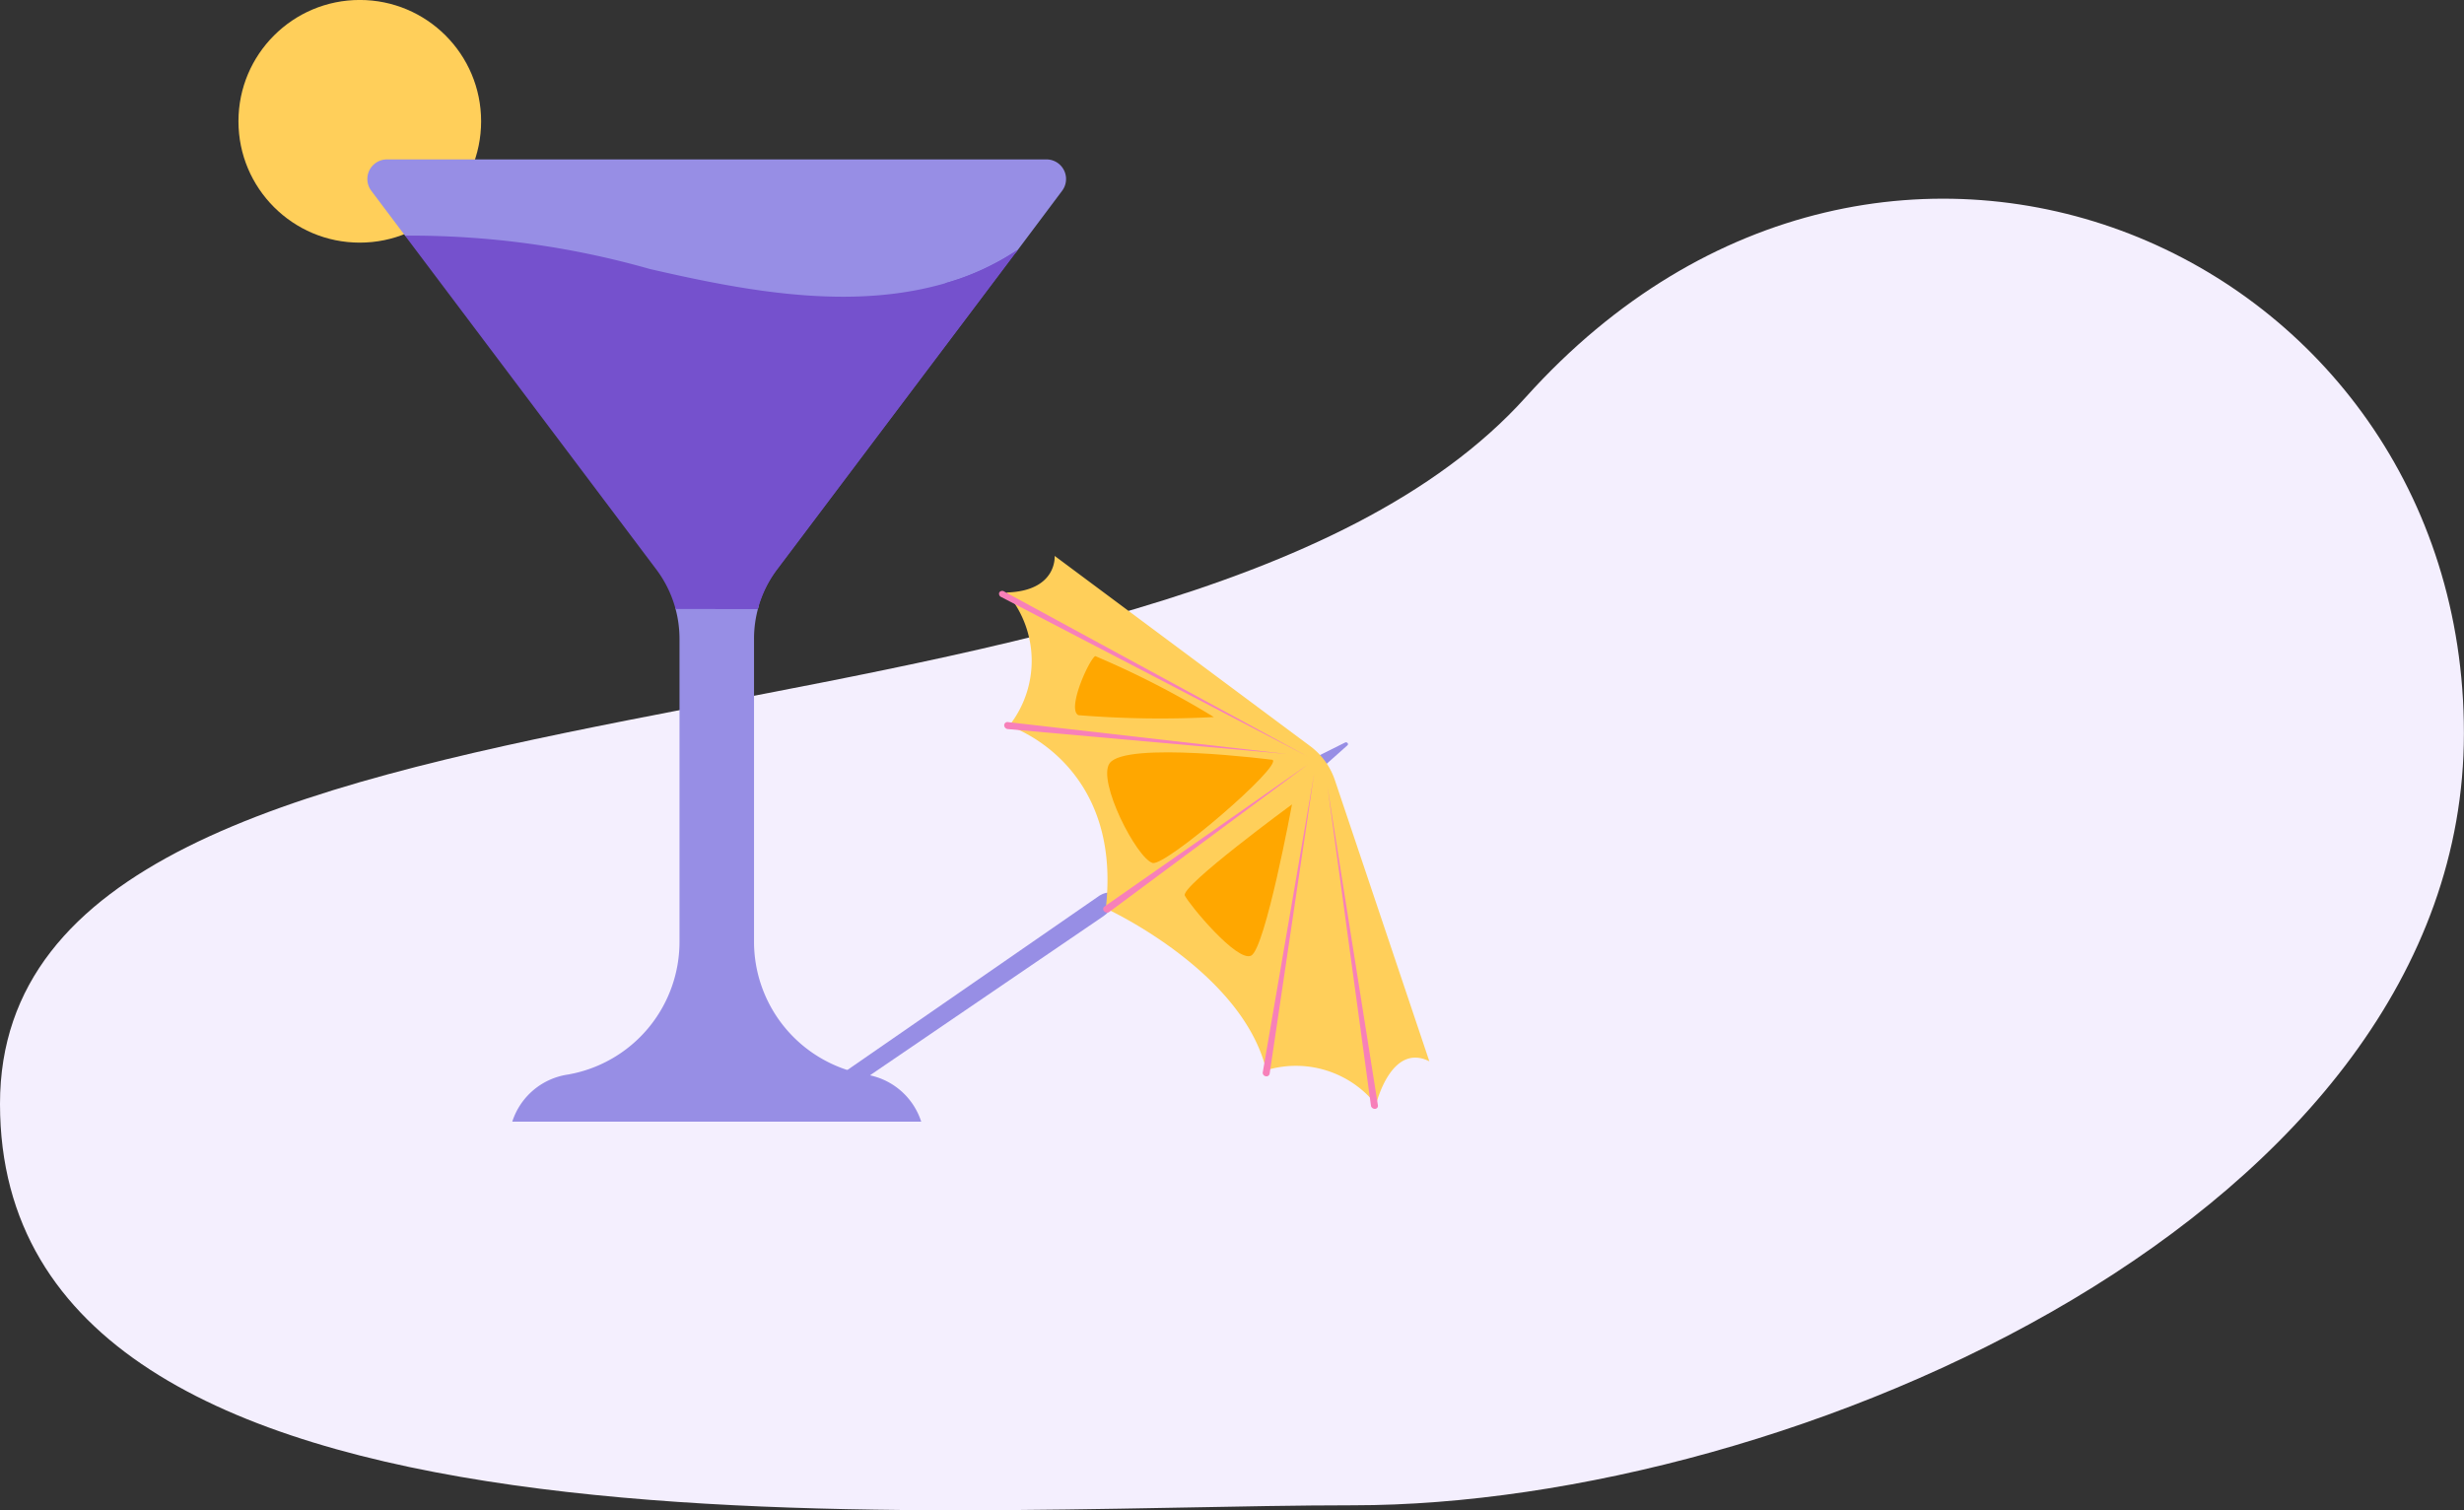 <svg xmlns="http://www.w3.org/2000/svg" width="62" height="38.001" viewBox="0 0 62 38.001"><rect x="0" y="0" width="62" height="38.001" fill="#333333" stroke="none"/><defs><style>.a{fill:#f4effe;}.b{fill:#ffcf5a;}.c{fill:#978ee5;}.d{fill:#7551cd;}.e{fill:#f780b9;}.f{fill:#ffa700;}</style></defs><g transform="translate(-497 -771.998)"><path class="a" d="M24.007,15.2c9.074-10.087,23.6-3.66,23.6,8.459S30.634,43.088,19.662,43.088s-34.053,2.014-34.053-10.1S14.933,25.29,24.007,15.2Z" transform="translate(511.391 766.785)"/><g transform="translate(439.99 773.148)"><g transform="translate(63.01 -1.151)"><circle class="b" cx="3.053" cy="3.053" r="3.053" transform="translate(0)"/></g><g transform="translate(66.253 2.865)"><path class="c" d="M126.431,44.7a.493.493,0,0,0-.394-.79H109.443a.493.493,0,0,0-.394.79l.846,1.124.349.255,6.058,8.026a2.743,2.743,0,0,1,.442.775c.02.06-.056.277-.04.338a2.9,2.9,0,0,1,.1.75v7.613a3.39,3.39,0,0,1-2.661,3.326l-.134.027a1.736,1.736,0,0,0-1.413,1.187h10.29a1.736,1.736,0,0,0-1.413-1.187l-.119-.024a3.394,3.394,0,0,1-2.675-3.329V55.971a2.9,2.9,0,0,1,.118-.82c.013-.043-.009-.148.006-.19a3.041,3.041,0,0,1,.426-.819l5.865-7.757.179-.14Z" transform="translate(-108.949 -43.914)"/><path class="d" d="M142.676,80.918l-6.058,8.046a2.894,2.894,0,0,0-.484.994h-2.071l-.022-.077a2.9,2.9,0,0,0-.462-.917l-6.324-8.4a22.012,22.012,0,0,1,6.156.838c2.536.585,5.305,1.1,7.782.251A6.493,6.493,0,0,0,142.676,80.918Z" transform="translate(-126.307 -78.65)"/><path class="d" d="M285.863,87.755,279.8,95.8a2.848,2.848,0,0,0-.327.553,3.183,3.183,0,0,0-.137.371c-.007.023-.014.047-.02.07h-1.07a2.9,2.9,0,0,1,.484-.994l5.318-7.207q.164-.048.326-.1A6.506,6.506,0,0,0,285.863,87.755Z" transform="translate(-269.494 -85.487)"/></g><g transform="matrix(0.755, 0.656, -0.656, 0.755, 84.049, 11.577)"><path class="c" d="M0,.854.321.9.432.045C.438-.006.361-.018.341.031Z" transform="translate(8.702 0)"/><path class="c" d="M0,9.045.419,9.2.682.523C.7,0,.254-.219.206.281Z" transform="translate(6.769 6.665) rotate(13)"/><path class="b" d="M8.967.081h0A1.775,1.775,0,0,0,8.3.005L.312.609S.946,1.229,0,2.1A2.637,2.637,0,0,1,2.25,4.59S5,3.4,7.1,6.459c0,0,3.621-1.068,5.717.425a2.573,2.573,0,0,1,2.65-1.16s-.746-1.433.3-1.7L9.335.244A1.77,1.77,0,0,0,8.967.081Z" transform="translate(0.136 0.671)"/><path class="e" d="M.078,1.873,8.556,0,.114,2.026A.089.089,0,0,1,0,1.973a.088.088,0,0,1,.074-.1Z" transform="translate(0 0.916)"/><path class="e" d="M.04,4,5.868,0,.149,4.137a.1.1,0,0,1-.131-.013A.083.083,0,0,1,.038,4Z" transform="translate(2.266 1.205)"/><path class="e" d="M0,6.058,1.519,0,.18,6.082a.1.1,0,0,1-.107.069A.077.077,0,0,1,0,6.06Z" transform="translate(7.179 1.061)"/><path class="e" d="M3.954,6.522,0,0,4.108,6.436a.081.081,0,0,1-.032.114.091.091,0,0,1-.122-.026Z" transform="translate(8.966 1.129)"/><path class="e" d="M6.084,5.336,0,0,6.211,5.215a.076.076,0,0,1,0,.115.1.1,0,0,1-.127.007Z" transform="translate(9.443 1.166)"/><path class="f" d="M3.036,0S-.07,2.068,0,2.754C.057,3.3,2.074,4.107,2.46,3.938,2.767,3.8,3.334-.067,3.036,0Z" transform="translate(4.913 1.558)"/><path class="f" d="M.577,0S-.193,3.4.046,3.5s2.09.408,2.25.049S.577,0,.577,0Z" transform="translate(8.478 2.082)"/><path class="f" d="M3.265,0A22.659,22.659,0,0,0,.005.8C-.049.988.339,2.277.66,2.2A25.544,25.544,0,0,0,3.265,0Z" transform="translate(2.866 1.713)"/></g></g></g></svg>